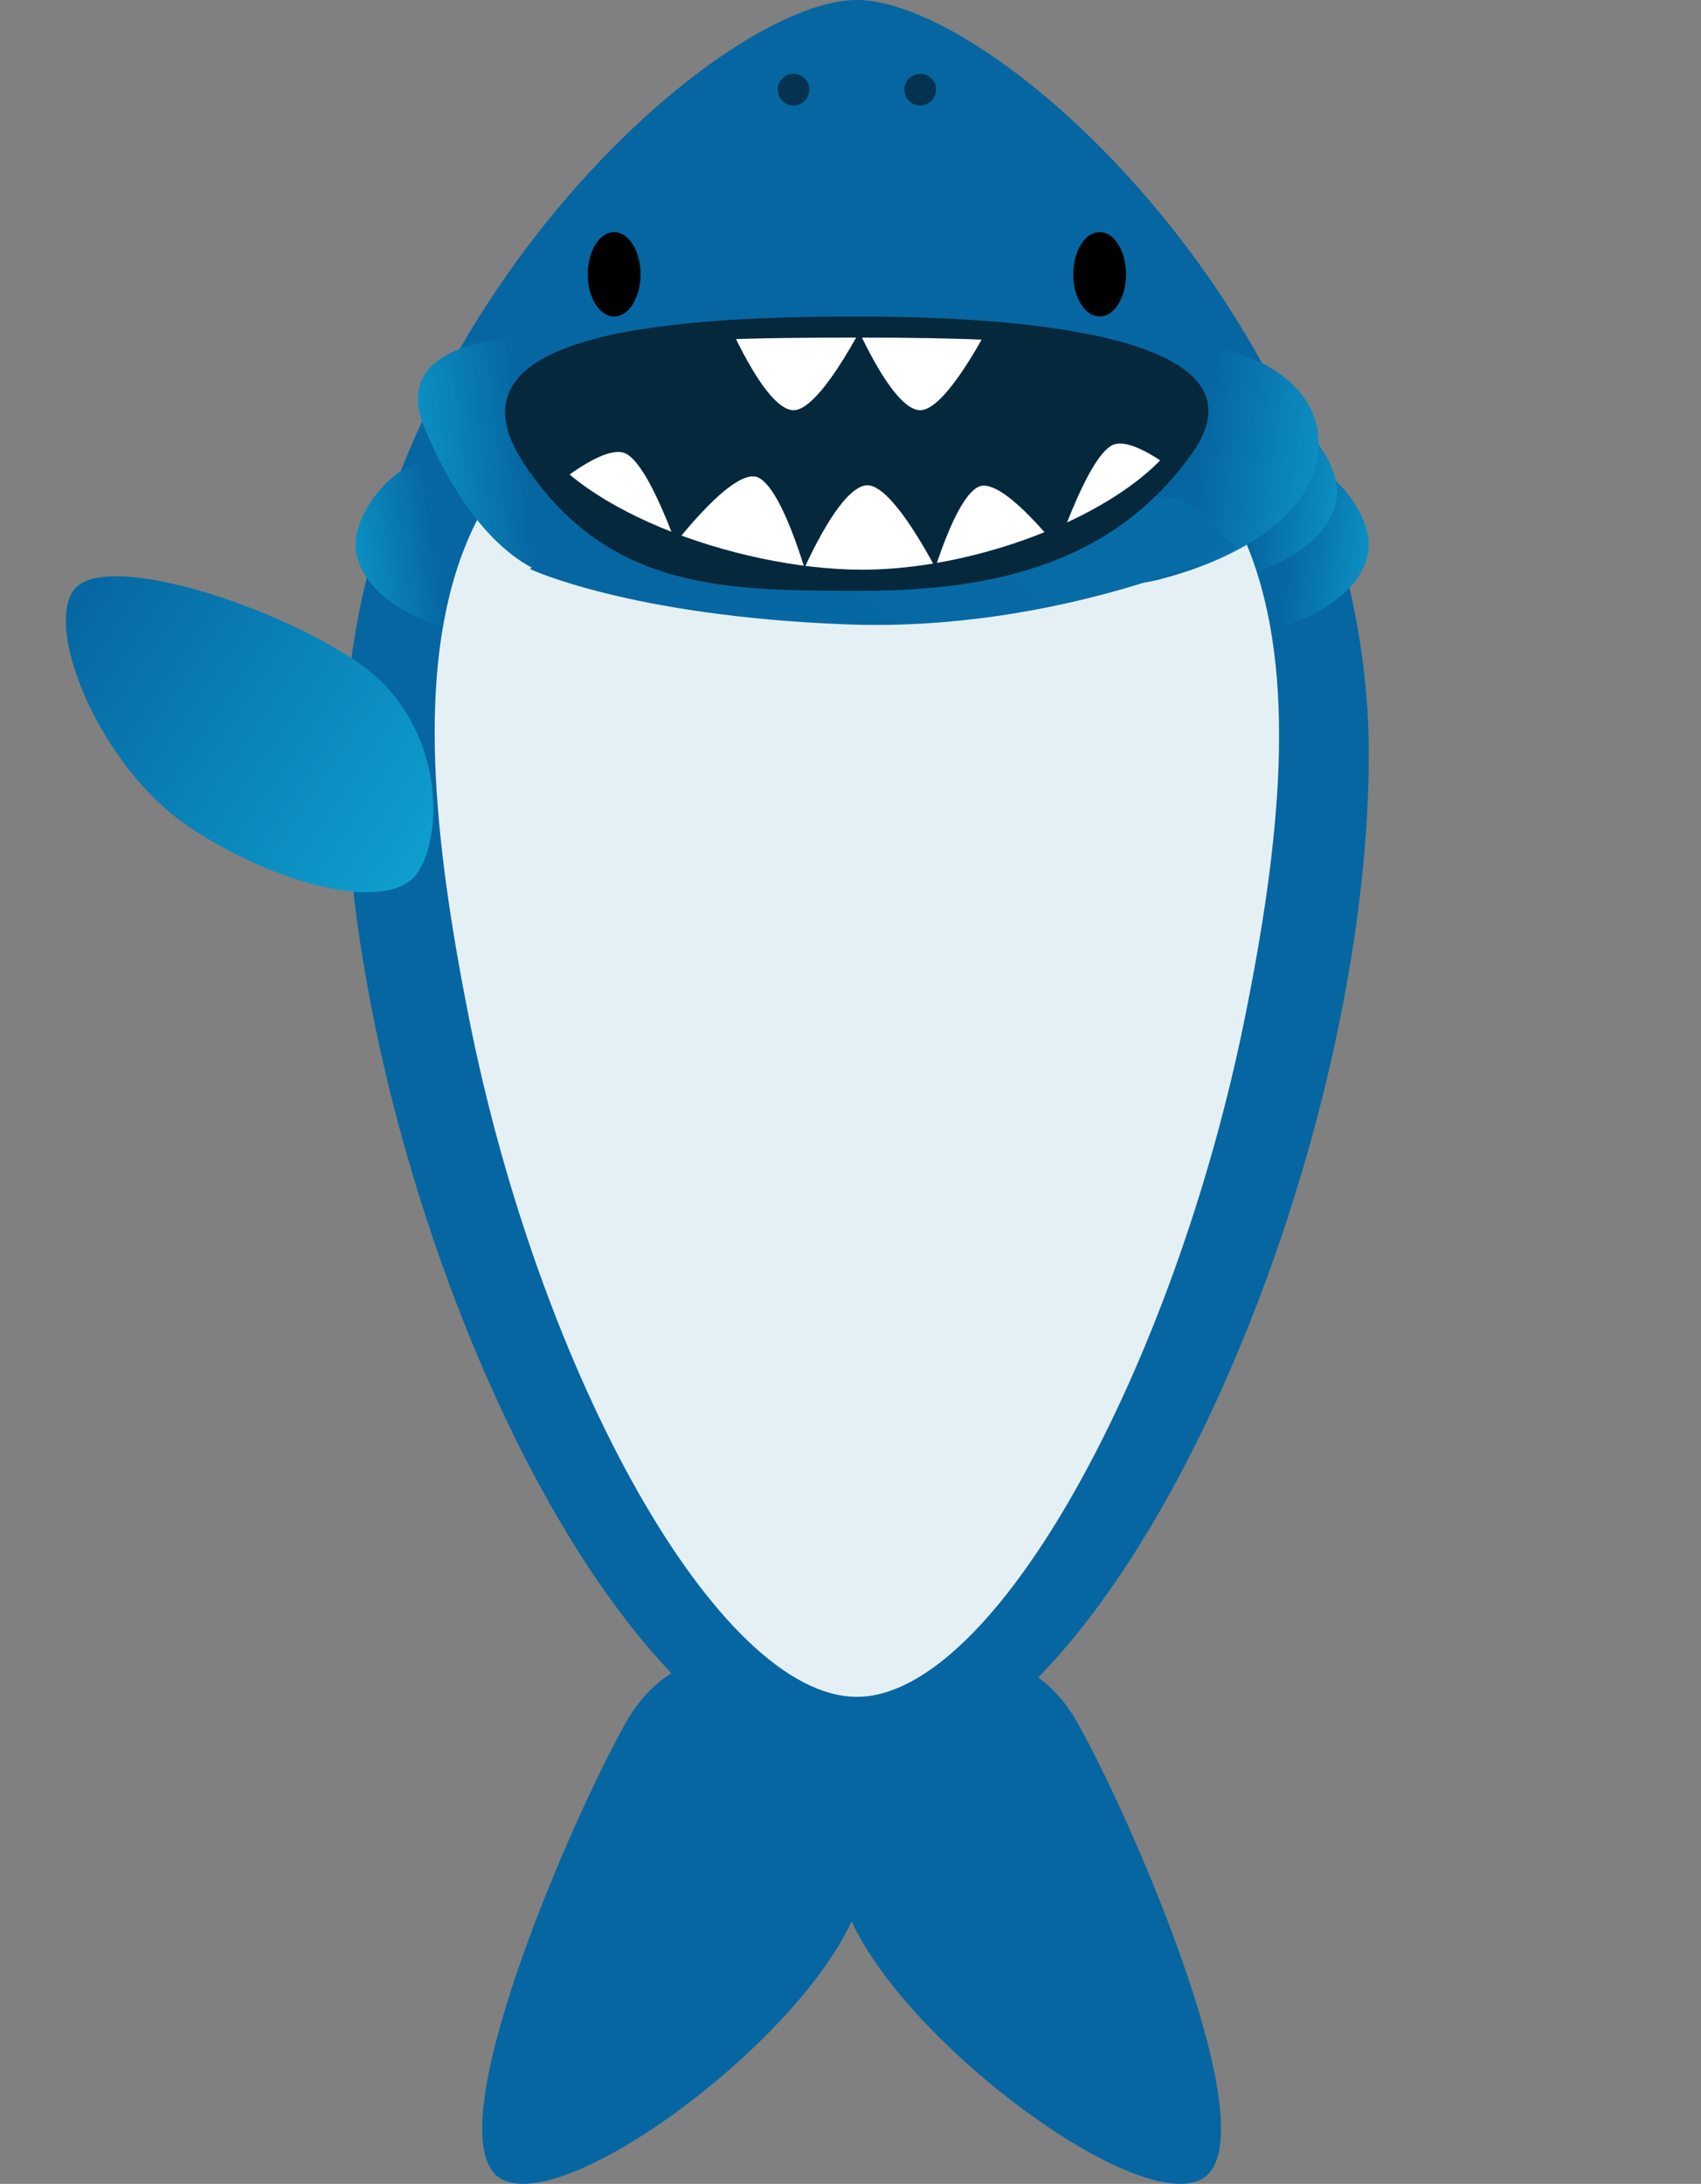 <svg xmlns="http://www.w3.org/2000/svg" xmlns:xlink="http://www.w3.org/1999/xlink" width="242.304" height="311" viewBox="0 0 242.304 311">
  <rect x="0" y="0" width="242.304" height="311" fill="#808080" stroke="none"/>
  <defs>
    <linearGradient id="linear-gradient" x1="1.18" y1="0.593" x2="0.5" y2="0.5" gradientUnits="objectBoundingBox">
      <stop offset="0" stop-color="#0e9fcf"/>
      <stop offset="1" stop-color="#0666a1"/>
    </linearGradient>
    <linearGradient id="linear-gradient-2" x1="-0.18" y1="0.593" xlink:href="#linear-gradient"/>
    <linearGradient id="linear-gradient-7" x1="0.099" y1="0.5" x2="0.918" y2="0.32" gradientUnits="objectBoundingBox">
      <stop offset="0" stop-color="#0666a1"/>
      <stop offset="1" stop-color="#076da7"/>
    </linearGradient>
    <clipPath id="clip-path">
      <path id="Oval" d="M48.013,33.053c18.311,0,41.092-9.706,46.072-20.711S75.23,0,47.265,0-4.188.79.631,12.342,29.7,33.053,48.013,33.053Z" transform="translate(0.148)" fill="#06283d"/>
    </clipPath>
    <linearGradient id="linear-gradient-8" x1="0.5" y1="0" y2="1" xlink:href="#linear-gradient"/>
  </defs>
  <g id="sharkHAppy" transform="translate(-0.086)">
    <g id="shark_down_copy" data-name="shark down copy" transform="translate(48.872)">
      <path id="Oval-2" data-name="Oval" d="M72.92,252.406c36.019,0,72.92-85.655,72.92-144.983S93.231,0,72.92,0,0,48.095,0,107.423,36.9,252.406,72.92,252.406Z" transform="translate(0.357)" fill="#0666a1"/>
      <path id="Oval_Copy_10" data-name="Oval Copy 10" d="M5.368,23.662c9.452-2.432,14.178-7.54,14.178-12.244S14.081,0,10.166,0,1.823,6.714,1.823,11.418-4.084,26.094,5.368,23.662Z" transform="translate(126.651 66.106)" fill="url(#linear-gradient)"/>
      <path id="Oval_Copy_11" data-name="Oval Copy 11" d="M-5.368,23.662c-9.452-2.432-14.178-7.54-14.178-12.244S-14.081,0-10.166,0s8.342,6.714,8.342,11.418S4.084,26.094-5.368,23.662Z" transform="translate(21.406 66.106)" fill="url(#linear-gradient-2)"/>
      <path id="Oval_Copy_9" data-name="Oval Copy 9" d="M5.368,23.662c9.452-2.432,14.178-7.54,14.178-12.244S14.081,0,10.166,0,1.823,6.714,1.823,11.418-4.084,26.094,5.368,23.662Z" transform="translate(122.14 58.594)" fill="url(#linear-gradient)"/>
      <path id="Oval_Copy_12" data-name="Oval Copy 12" d="M-5.368,23.662c-9.452-2.432-14.178-7.54-14.178-12.244S-14.081,0-10.166,0s8.342,6.714,8.342,11.418S4.084,26.094-5.368,23.662Z" transform="translate(25.916 58.594)" fill="url(#linear-gradient-2)"/>
      <path id="Oval-3" data-name="Oval" d="M1.419,73.269C8.041,82.291,44.086,56.4,52.656,37.663c.431-.943,10.162-26.836-.49-32.723-11.217-6.2-24.412-8.428-31.745,4.573S-5.2,64.247,1.419,73.269Z" transform="translate(19.903 235.879)" fill="#0666a1"/>
      <path id="Oval_Copy_5" data-name="Oval Copy 5" d="M55.713,73.269C49.092,82.291,13.047,56.4,4.477,37.663c-.431-.943-10.162-26.836.49-32.723,11.217-6.2,24.412-8.428,31.745,4.573S62.335,64.247,55.713,73.269Z" transform="translate(68.014 235.879)" fill="#0666a1"/>
      <path id="Oval_Copy_3" data-name="Oval Copy 3" d="M60.14,192.32c19.693,0,45.181-46.869,55.258-96.661S125.475,0,60.14,0-5.2,44.814,4.882,95.66,40.447,192.32,60.14,192.32Z" transform="translate(13.137 49.323)" fill="#e5f0f5"/>
      <ellipse id="Oval-4" data-name="Oval" cx="3.759" cy="6.01" rx="3.759" ry="6.01" transform="translate(34.937 33.053)"/>
      <ellipse id="Oval_Copy_6" data-name="Oval Copy 6" cx="3.759" cy="6.01" rx="3.759" ry="6.01" transform="translate(104.098 33.053)"/>
      <ellipse id="Oval-5" data-name="Oval" cx="2.255" cy="2.254" rx="2.255" ry="2.254" transform="translate(62 10.517)" opacity="0.502"/>
      <ellipse id="Oval_Copy_7" data-name="Oval Copy 7" cx="2.255" cy="2.254" rx="2.255" ry="2.254" transform="translate(80.042 10.517)" opacity="0.502"/>
      <path id="Oval-6" data-name="Oval" d="M6.831,33.254c12.028-3.04,22.912-9.655,22.912-19.476S17.827,0,12.845,0,2.32,12.068,2.32,17.949-5.2,36.294,6.831,33.254Z" transform="translate(109.296 49.323)" fill="url(#linear-gradient)"/>
      <path id="Oval_Copy_8" data-name="Oval Copy 8" d="M-5.542,34.5c-8.762-1.447-15.787-10.854-20.3-21.775S-16.547,0-11.565,0-1.031,13.314-1.031,19.195,3.22,35.948-5.542,34.5Z" transform="translate(37.472 48.077)" fill="url(#linear-gradient-2)"/>
      <path id="Path_42" data-name="Path 42" d="M0,11.5s14.132,6.683,44.954,7.887S100.67,8.461,100.67,8.461L92.749,1.34,17.658,0Z" transform="translate(26.686 69.526)" fill="url(#linear-gradient-7)"/>
      <path id="Oval-7" data-name="Oval" d="M50.9,39.063c19.456,0,36.016-4.251,46.929-19.531S79.821,0,50.108,0-9.28,3,2.739,21.034,31.447,39.063,50.9,39.063Z" transform="translate(23.168 45.072)" fill="#06283d"/>
      <g id="Group_8" data-name="Group 8" transform="translate(25.907 48.077)">
        <path id="Oval-8" data-name="Oval" d="M48.013,33.053c18.311,0,41.092-9.706,46.072-20.711S75.23,0,47.265,0-4.188.79.631,12.342,29.7,33.053,48.013,33.053Z" transform="translate(0.148)" fill="#06283d"/>
        <g id="Group_8-2" data-name="Group 8" clip-path="url(#clip-path)">
          <path id="Path_43" data-name="Path 43" d="M0,8.595S10.663-1.614,14.458.3s8.559,16.942,8.559,16.942L.769,13.47Z" transform="translate(0.009 16.223)" fill="#fff"/>
          <path id="Path_43_Copy_3" data-name="Path 43 Copy 3" d="M0,8.595S-10.663-1.614-14.458.3s-8.559,16.942-8.559,16.942L-.769,13.47Z" transform="translate(98.2 15.024)" fill="#fff"/>
          <path id="Path_43_Copy" data-name="Path 43 Copy" d="M0,12.077S10.013-1.683,13.808.235s7.5,16.176,7.5,16.176L0,13.345Z" transform="translate(19.555 19.712)" fill="#fff"/>
          <path id="Path_43_Copy_4" data-name="Path 43 Copy 4" d="M0,12.077S-10.013-1.683-13.808.235s-7.5,16.176-7.5,16.176L0,13.345Z" transform="translate(78.452 21.034)" fill="#fff"/>
          <path id="Path_43_Copy_2" data-name="Path 43 Copy 2" d="M0,13.579S5.613,0,9.773,0,21.049,14.848,21.049,14.848H0Z" transform="translate(39.1 21.034)" fill="#fff"/>
          <path id="Path_43_Copy_5" data-name="Path 43 Copy 5" d="M0-13.579S5.613,0,9.773,0,21.049-14.848,21.049-14.848H0Z" transform="translate(28.576 10.34)" fill="#fff"/>
          <path id="Path_43_Copy_6" data-name="Path 43 Copy 6" d="M0-13.579S5.613,0,9.773,0,21.049-14.848,21.049-14.848H0Z" transform="translate(46.618 10.34)" fill="#fff"/>
        </g>
      </g>
    </g>
    <path id="shark_hand_copy" data-name="shark hand copy" d="M-18.627,63.112c-7.153,0-14.259-24.379-14.255-39.13S-19.929,0-12.776,0,0,15.9,0,30.776-11.474,63.11-18.627,63.112Z" transform="translate(52.408 134.887) rotate(124)" fill="url(#linear-gradient-8)"/>
    <path id="shark_hand_copy_2" data-name="shark hand copy 2" d="M18.627,63.112c7.153,0,14.259-24.379,14.255-39.13S19.929,0,12.776,0,0,15.9,0,30.776,11.474,63.11,18.627,63.112Z" transform="translate(187.734 132.615) rotate(-120)" fill="url(#linear-gradient-8)"/>
  </g>
</svg>
